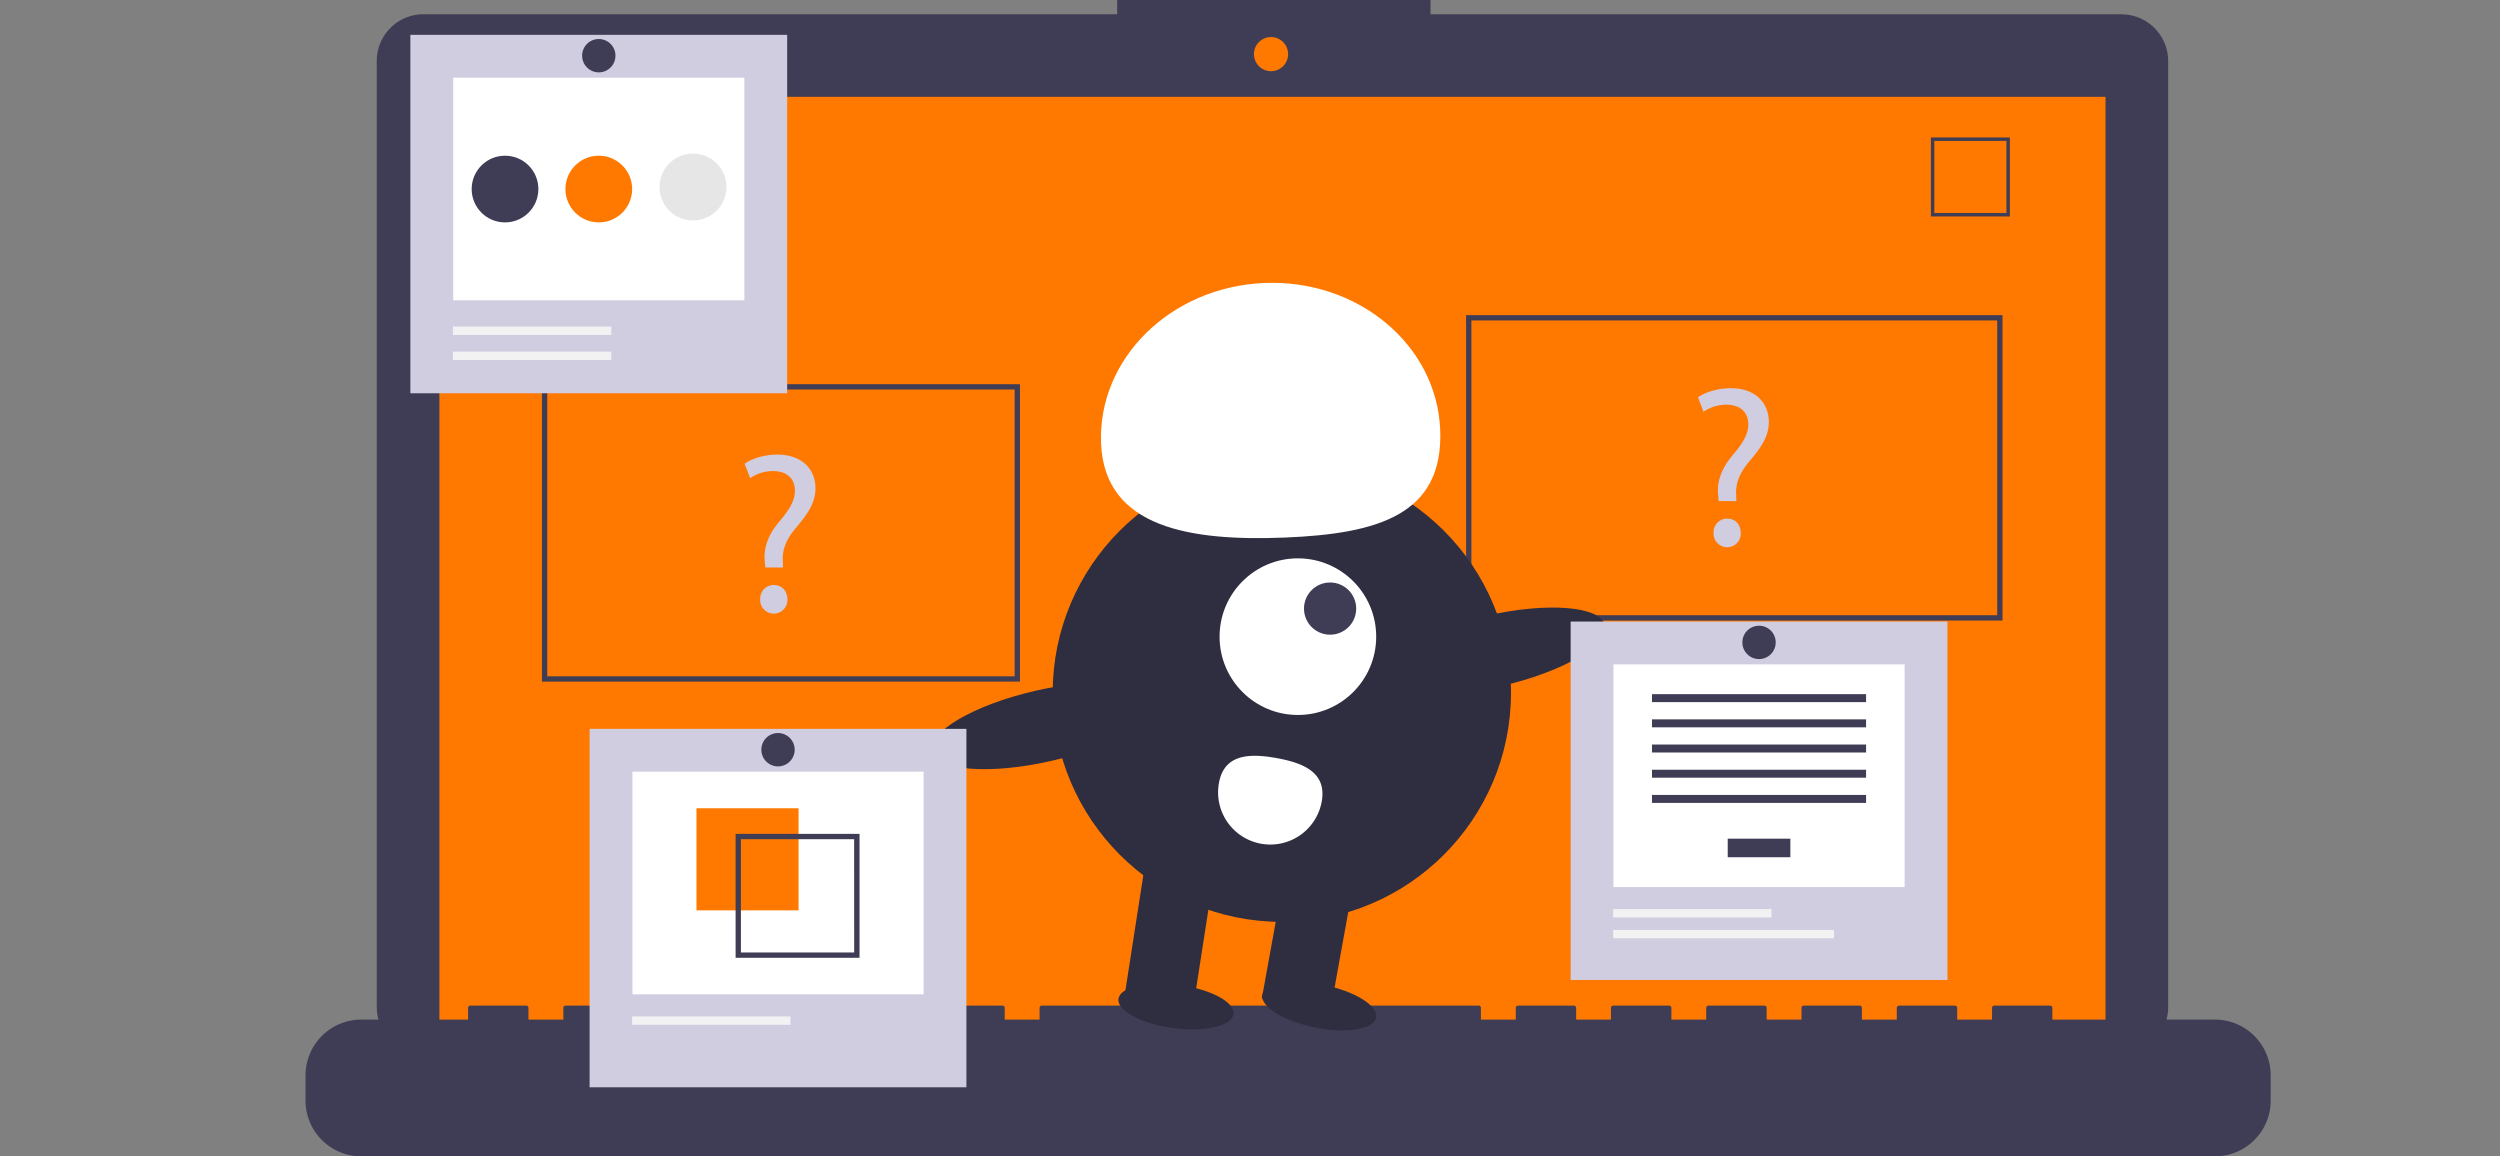 <svg id="Layer_1" data-name="Layer 1" xmlns="http://www.w3.org/2000/svg" viewBox="0 0 941.4 435.42"><rect x="0" y="0" width="941.4" height="435.42" fill="#808080" stroke="none"/><defs><style>.cls-1{fill:#3f3d56;}.cls-2{fill:#ff7901;}.cls-3{fill:#d0cde1;}.cls-4{fill:#2f2e41;}.cls-5{fill:#fff;}.cls-6{fill:#f2f2f2;}.cls-7{fill:#e6e6e6;}</style></defs><path class="cls-1" d="M798.85,5.36H538.68V0h-118V5.36H159.47A17.6,17.6,0,0,0,141.87,23h0V379.21a17.6,17.6,0,0,0,17.6,17.6H798.85a17.6,17.6,0,0,0,17.6-17.6h0V23a17.6,17.6,0,0,0-17.6-17.6Z"/><rect class="cls-2" x="165.46" y="36.46" width="627.39" height="353.91"/><circle class="cls-2" cx="478.62" cy="20.38" r="6.43"/><path class="cls-1" d="M756.84,81.51H727.1V51.77h29.74Zm-28.45-1.3h27.15V53.06H728.39Z"/><path class="cls-1" d="M834.06,383.94H772.84v-4.41a.88.88,0,0,0-.88-.87H751a.87.87,0,0,0-.88.87h0v4.41H737v-4.41a.87.87,0,0,0-.87-.87h-21a.87.87,0,0,0-.88.87h0v4.41H701.11v-4.41a.87.87,0,0,0-.87-.87h-21a.87.87,0,0,0-.87.87h0v4.41H665.25v-4.41a.87.87,0,0,0-.88-.87h-21a.88.88,0,0,0-.88.87h0v4.41H629.38v-4.41a.87.87,0,0,0-.87-.87h-21a.87.87,0,0,0-.88.87h0v4.41H593.52v-4.41a.87.87,0,0,0-.87-.87h-21a.87.87,0,0,0-.87.87h0v4.41H557.66v-4.41a.87.87,0,0,0-.88-.87H392.34a.88.88,0,0,0-.88.87h0v4.41H378.34v-4.41a.87.87,0,0,0-.87-.87h-21a.87.87,0,0,0-.88.87h0v4.41H342.48v-4.41a.87.87,0,0,0-.87-.87h-21a.87.87,0,0,0-.87.87h0v4.41H306.62v-4.41a.87.87,0,0,0-.88-.87h-21a.87.87,0,0,0-.87.87h0v4.41H270.76v-4.41a.88.88,0,0,0-.88-.87h-21a.87.87,0,0,0-.88.87h0v4.41H234.89v-4.41a.87.87,0,0,0-.87-.87H213a.87.87,0,0,0-.87.87h0v4.41H199v-4.41a.87.87,0,0,0-.88-.87h-21a.87.87,0,0,0-.87.87h0v4.41H136.05a21,21,0,0,0-21,21h0v9.5a21,21,0,0,0,21,21h698a21,21,0,0,0,21-21v-9.5A21,21,0,0,0,834.06,383.94Z"/><path class="cls-1" d="M754.07,233.67h-202v-115h202Zm-200-2h198v-111h-198Z"/><path class="cls-1" d="M384.07,256.67h-180v-112h180Zm-178-2h176v-108h-176Z"/><path class="cls-3" d="M288.17,213.67l-.18-2.24c-.51-4.64,1-9.71,5.34-14.87,3.87-4.56,6-7.91,6-11.78,0-4.39-2.76-7.31-8.17-7.4a15.31,15.31,0,0,0-8.69,2.67l-2.06-5.42c2.83-2.07,7.74-3.44,12.29-3.44,9.89,0,14.37,6.1,14.37,12.64,0,5.85-3.27,10.06-7.4,15-3.78,4.47-5.16,8.26-4.9,12.64l.08,2.24Zm-1.9,12A5.1,5.1,0,0,1,291,220.3h.42c3,0,5.08,2.24,5.08,5.42a5.12,5.12,0,0,1-10.24.42Z"/><path class="cls-3" d="M647.17,188.67l-.18-2.24c-.51-4.64,1-9.71,5.34-14.87,3.87-4.56,6-7.91,6-11.78,0-4.39-2.76-7.31-8.17-7.4a15.31,15.31,0,0,0-8.69,2.67l-2.06-5.42c2.83-2.07,7.74-3.44,12.29-3.44,9.89,0,14.37,6.1,14.37,12.64,0,5.85-3.27,10.06-7.4,15-3.78,4.47-5.16,8.26-4.9,12.64l.08,2.24Zm-1.9,12A5.1,5.1,0,0,1,650,195.3h.42c3,0,5.08,2.24,5.08,5.42a5.12,5.12,0,0,1-10.24.42Z"/><circle class="cls-4" cx="482.69" cy="260.85" r="86.29"/><polygon class="cls-4" points="449.37 379.02 423.57 374.35 431.94 320.48 457.73 325.15 449.37 379.02"/><rect class="cls-4" x="468.76" y="342.16" width="46.97" height="26.22" transform="translate(54.97 776.35) rotate(-79.74)"/><ellipse class="cls-4" cx="496.78" cy="378.91" rx="8.19" ry="21.85" transform="translate(27.07 790.89) rotate(-78.59)"/><ellipse class="cls-4" cx="442.81" cy="378.97" rx="8.19" ry="21.85" transform="translate(8.97 768.18) rotate(-82.45)"/><circle class="cls-5" cx="488.73" cy="239.74" r="29.49"/><circle class="cls-1" cx="500.86" cy="229.17" r="9.83"/><path class="cls-5" d="M414.62,167c-1.3-31.94,26.24-59,61.5-60.44s64.9,23.31,66.2,55.25S519.1,201,483.84,202.42,415.92,198.92,414.62,167Z"/><ellipse class="cls-4" cx="562.37" cy="245.13" rx="43.15" ry="13.54" transform="translate(-40.55 131.84) rotate(-12.91)"/><ellipse class="cls-4" cx="392.98" cy="273.3" rx="43.15" ry="13.54" transform="translate(-51.13 94.71) rotate(-12.91)"/><path class="cls-5" d="M459,294.86a19.66,19.66,0,0,0,38.7,7c1.93-10.68-6.33-14.47-17-16.4S460.93,284.17,459,294.86Z"/><rect class="cls-3" x="154.53" y="13.12" width="141.89" height="134.97"/><rect class="cls-5" x="170.66" y="29.25" width="109.64" height="83.84"/><rect class="cls-6" x="170.55" y="122.98" width="59.64" height="3.14"/><rect class="cls-6" x="170.55" y="132.4" width="59.64" height="3.14"/><circle class="cls-1" cx="190.17" cy="71.19" r="12.56"/><circle class="cls-2" cx="225.48" cy="71.19" r="12.56"/><circle class="cls-7" cx="260.79" cy="71.19" r="12.56" transform="matrix(0.16, -0.99, 0.99, 0.16, 148.75, 317.21)"/><circle class="cls-1" cx="225.48" cy="20.97" r="6.28"/><rect class="cls-3" x="222.02" y="274.46" width="141.89" height="134.97"/><rect class="cls-5" x="238.15" y="290.58" width="109.64" height="83.84"/><rect class="cls-2" x="262.27" y="304.36" width="38.44" height="38.44"/><path class="cls-1" d="M277,314v46.68h46.67V314Zm44.65,44.65H279V316h42.63Z"/><rect class="cls-6" x="238.04" y="382.75" width="59.64" height="3.14"/><circle class="cls-1" cx="292.97" cy="282.31" r="6.28"/><rect class="cls-3" x="591.44" y="234.05" width="141.89" height="134.97"/><rect class="cls-5" x="607.56" y="250.18" width="109.64" height="83.84"/><rect class="cls-1" x="650.59" y="315.81" width="23.59" height="6.99"/><rect class="cls-1" x="622.07" y="261.39" width="80.62" height="3"/><rect class="cls-1" x="622.07" y="270.88" width="80.62" height="3"/><rect class="cls-1" x="622.07" y="280.36" width="80.62" height="3"/><rect class="cls-1" x="622.07" y="289.85" width="80.62" height="3"/><rect class="cls-1" x="622.07" y="299.34" width="80.62" height="3"/><rect class="cls-6" x="607.45" y="342.34" width="59.64" height="3.14"/><rect class="cls-6" x="607.45" y="350.19" width="83.18" height="3.14"/><circle class="cls-1" cx="662.38" cy="241.9" r="6.28"/></svg>